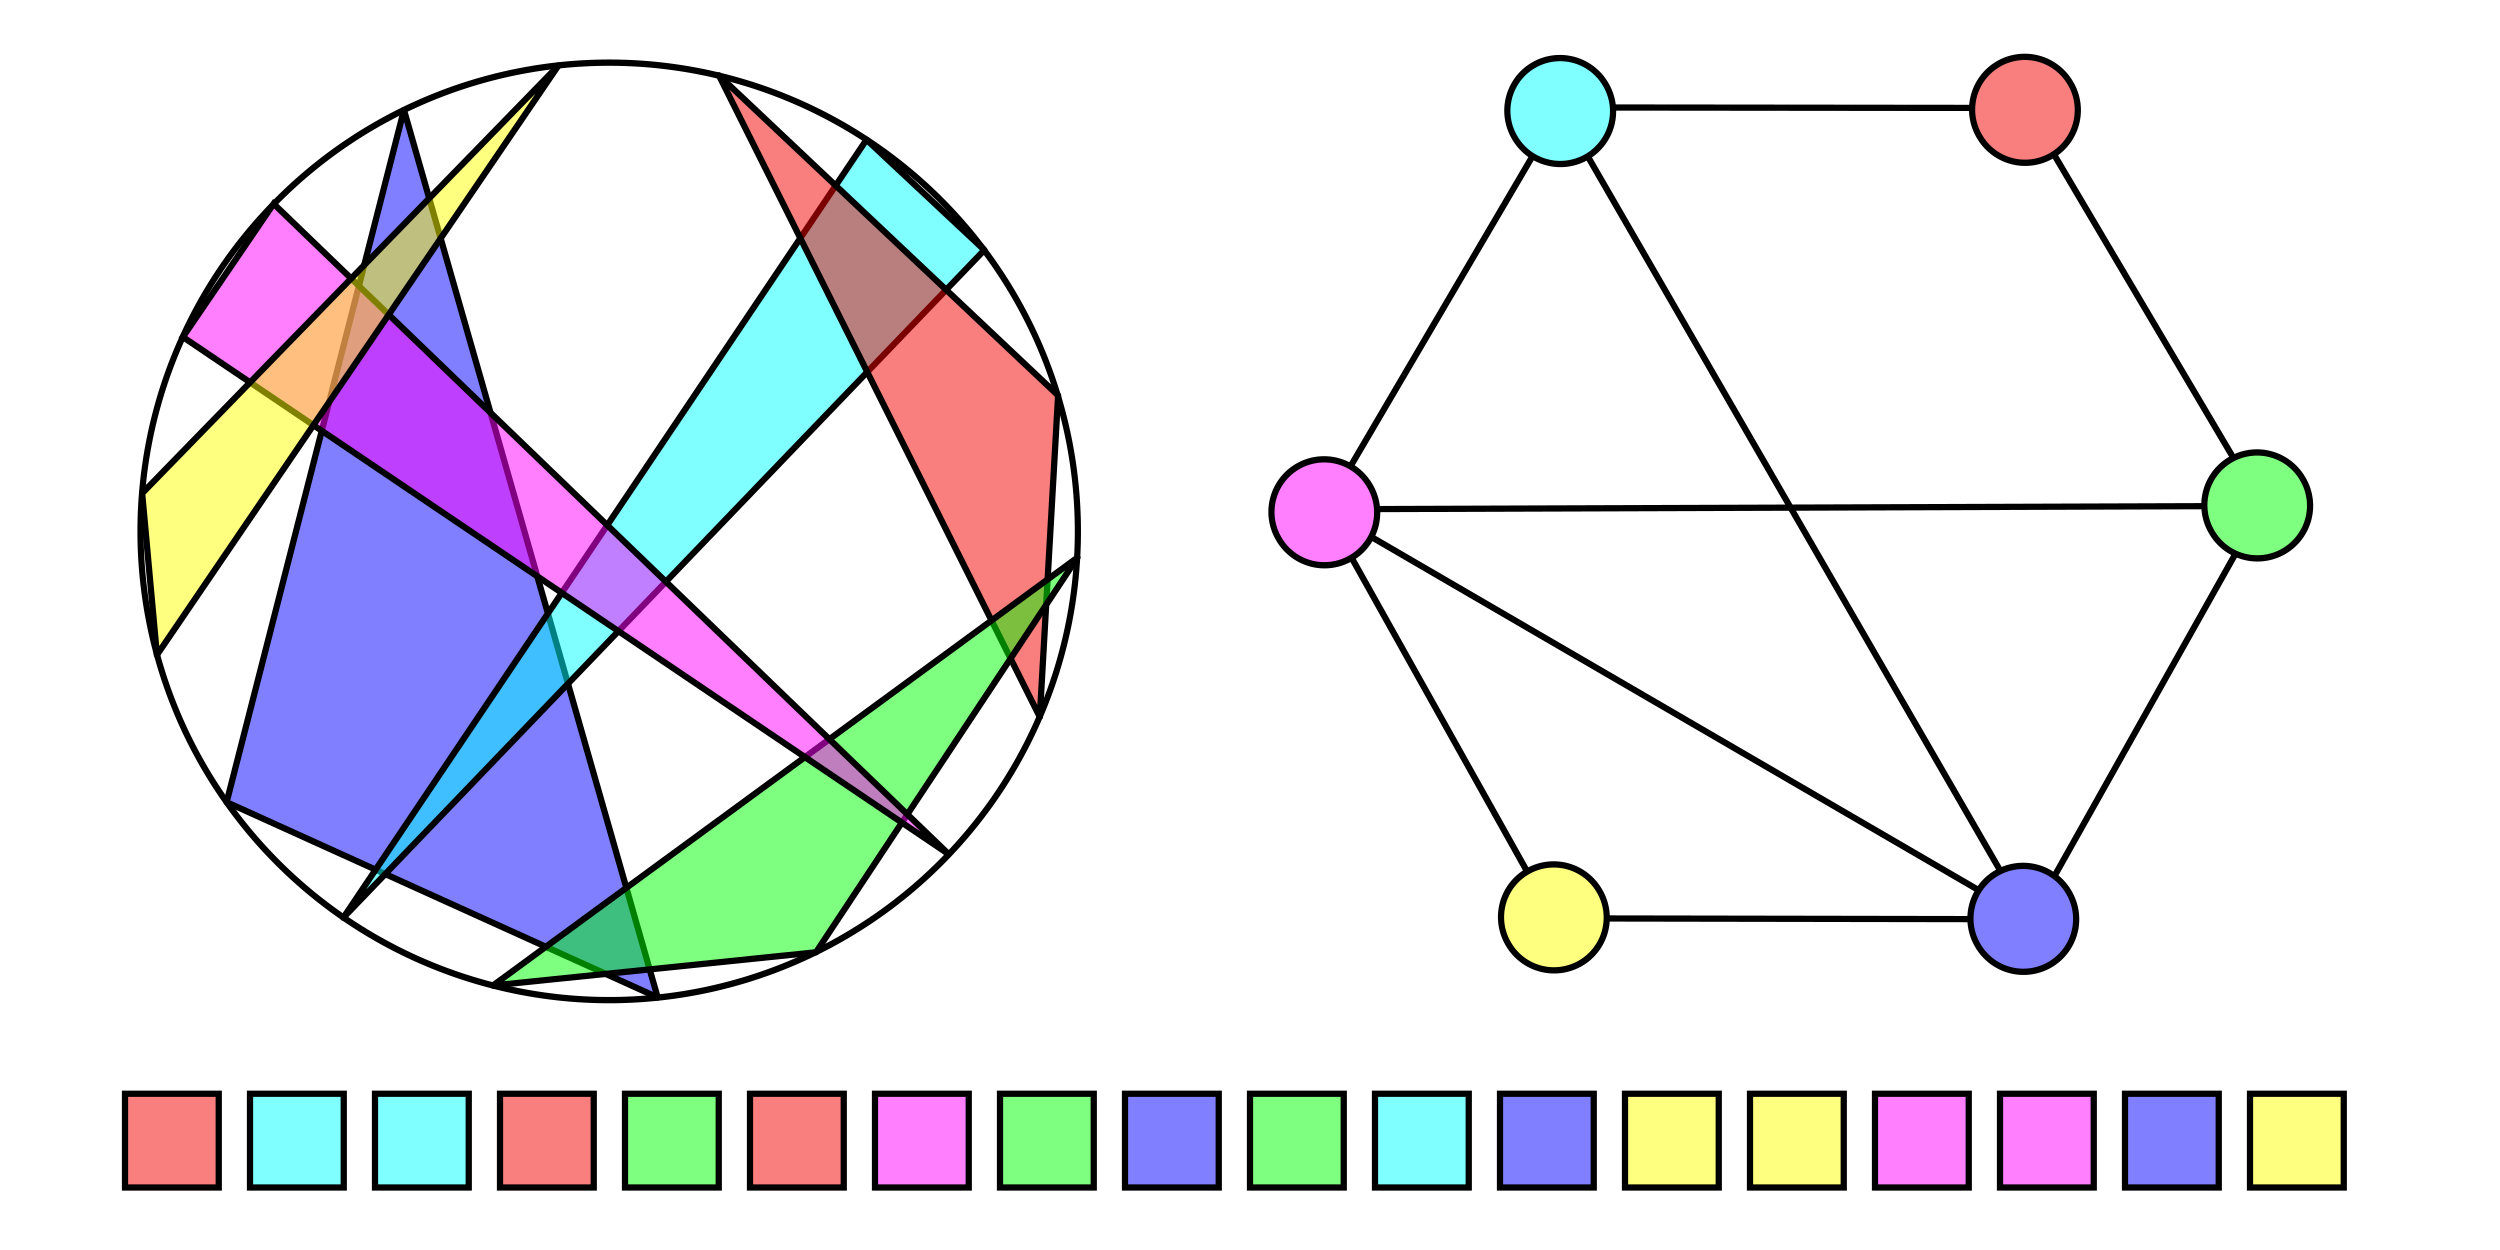 <?xml version="1.0" encoding="UTF-8" standalone="no"?>
<!-- Created with Inkscape (http://www.inkscape.org/) -->

<svg
   xmlns:dc="http://purl.org/dc/elements/1.1/"
   xmlns:cc="http://creativecommons.org/ns#"
   xmlns:rdf="http://www.w3.org/1999/02/22-rdf-syntax-ns#"
   xmlns:svg="http://www.w3.org/2000/svg"
   xmlns="http://www.w3.org/2000/svg"
   xmlns:sodipodi="http://sodipodi.sourceforge.net/DTD/sodipodi-0.dtd"
   xmlns:inkscape="http://www.inkscape.org/namespaces/inkscape"
   width="1600"
   height="800"
   id="svg2"
   version="1.1"
   inkscape:version="0.48.2 r9819"
   sodipodi:docname="Polygon-circle graph.svg">
  <defs
     id="defs4" />
  <sodipodi:namedview
     id="base"
     pagecolor="#ffffff"
     bordercolor="#666666"
     borderopacity="1.0"
     inkscape:pageopacity="0.0"
     inkscape:pageshadow="2"
     inkscape:zoom="0.5"
     inkscape:cx="766.41592"
     inkscape:cy="401.75692"
     inkscape:document-units="px"
     inkscape:current-layer="layer1"
     showgrid="true"
     inkscape:window-width="1680"
     inkscape:window-height="989"
     inkscape:window-x="-9"
     inkscape:window-y="-9"
     inkscape:window-maximized="1">
    <inkscape:grid
       type="xygrid"
       id="grid3004"
       empspacing="5"
       visible="true"
       enabled="false"
       snapvisiblegridlinesonly="true"
       spacingx="10px"
       spacingy="10px" />
  </sodipodi:namedview>
  <g
     inkscape:label="Layer 1"
     inkscape:groupmode="layer"
     id="layer1"
     transform="translate(0,-252.362)">
    <rect
       style="fill:#ffffff;fill-opacity:1;stroke:none"
       id="rect4064"
       width="1600"
       height="800"
       x="0"
       y="252.362" />
    <path
       style="fill:none;stroke:#000000;stroke-width:4;stroke-linecap:butt;stroke-linejoin:miter;stroke-miterlimit:4;stroke-opacity:1;stroke-dasharray:none"
       d="M 1298.585,842.021 1448.03,575.896"
       id="path3847-8-2-4"
       inkscape:connector-curvature="0"
       sodipodi:nodetypes="cc" />
    <path
       style="fill:none;stroke:#000000;stroke-width:4;stroke-linecap:butt;stroke-linejoin:miter;stroke-miterlimit:4;stroke-opacity:1;stroke-dasharray:none"
       d="m 1296.764,321.136 151.075,255.54"
       id="path3847-8"
       inkscape:connector-curvature="0"
       sodipodi:nodetypes="cc" />
    <path
       style="fill:none;stroke:#000000;stroke-width:4;stroke-linecap:butt;stroke-linejoin:miter;stroke-miterlimit:4;stroke-opacity:1;stroke-dasharray:none"
       d="m 998.717,321.132 298.202,0.332"
       id="path3847"
       inkscape:connector-curvature="0"
       sodipodi:nodetypes="cc" />
    <path
       style="fill:none;stroke:#000000;stroke-width:4;stroke-linecap:butt;stroke-linejoin:miter;stroke-miterlimit:4;stroke-opacity:1;stroke-dasharray:none"
       d="m 1447.582,576.175 -599.539,2.099"
       id="path3847-8-2"
       inkscape:connector-curvature="0"
       sodipodi:nodetypes="cc" />
    <path
       style="fill:none;stroke:#000000;stroke-width:4;stroke-linecap:butt;stroke-linejoin:miter;stroke-miterlimit:4;stroke-opacity:1;stroke-dasharray:none"
       d="M 998.55,321.95 1298.261,840.947"
       id="path3847-8-2-4-5-5"
       inkscape:connector-curvature="0"
       sodipodi:nodetypes="cc" />
    <path
       sodipodi:type="arc"
       style="fill:none;stroke:#000000;stroke-width:3.758;stroke-miterlimit:4;stroke-opacity:1;stroke-dasharray:none"
       id="path2985"
       sodipodi:cx="438.40622"
       sodipodi:cy="424.18243"
       sodipodi:rx="284.86301"
       sodipodi:ry="278.80209"
       d="m 723.269,424.182 a 284.863,278.802 0 1 1 -569.726,0 284.863,278.802 0 1 1 569.726,0 z"
       transform="matrix(1.053,0,0,1.076,-71.756,136.031)" />
    <path
       style="fill:#0000ff;fill-opacity:0.502;stroke:#000000;stroke-width:4;stroke-linecap:butt;stroke-linejoin:round;stroke-miterlimit:4;stroke-opacity:1;stroke-dasharray:none"
       d="M 258.53,322.747 145.036,765.758 420.921,890.733 z"
       id="path3767"
       inkscape:connector-curvature="0"
       sodipodi:nodetypes="cccc" />
    <path
       style="fill:#00ffff;fill-opacity:0.502;stroke:#000000;stroke-width:4;stroke-linecap:butt;stroke-linejoin:round;stroke-miterlimit:4;stroke-opacity:1;stroke-dasharray:none"
       d="M 219.719,839.702 554.576,341.772 630,412.362 z"
       id="path3769"
       inkscape:connector-curvature="0"
       sodipodi:nodetypes="cccc" />
    <path
       style="fill:#f40000;fill-opacity:0.502;stroke:#000000;stroke-width:4;stroke-linecap:butt;stroke-linejoin:round;stroke-miterlimit:4;stroke-opacity:1;stroke-dasharray:none"
       d="M 460.09,300.596 677.187,505.445 665.462,711.211 z"
       id="path3771"
       inkscape:connector-curvature="0"
       sodipodi:nodetypes="cccc" />
    <path
       style="fill:#00ff00;fill-opacity:0.502;stroke:#000000;stroke-width:4;stroke-linecap:butt;stroke-linejoin:round;stroke-miterlimit:4;stroke-opacity:1;stroke-dasharray:none"
       d="M 689.564,609.216 315.518,883.062 522.246,861.822 z"
       id="path3773"
       inkscape:connector-curvature="0"
       sodipodi:nodetypes="cccc" />
    <path
       style="fill:#ff00ff;fill-opacity:0.502;stroke:#000000;stroke-width:4;stroke-linecap:butt;stroke-linejoin:miter;stroke-miterlimit:4;stroke-opacity:1;stroke-dasharray:none"
       d="M 607.251,799.115 175.121,382.785 117.055,468.05 z"
       id="path3775"
       inkscape:connector-curvature="0"
       sodipodi:nodetypes="cccc" />
    <path
       style="fill:#ffff00;fill-opacity:0.502;stroke:#000000;stroke-width:4;stroke-linecap:butt;stroke-linejoin:round;stroke-miterlimit:4;stroke-opacity:1;stroke-dasharray:none"
       d="M 357.348,294.34 90.978,568.073 100.428,671.53 z"
       id="path3777"
       inkscape:connector-curvature="0"
       sodipodi:nodetypes="cccc" />
    <path
       style="fill:none;stroke:#000000;stroke-width:4;stroke-linecap:butt;stroke-linejoin:miter;stroke-miterlimit:4;stroke-opacity:1;stroke-dasharray:none"
       d="m 994.801,840.128 303.294,0.538"
       id="path3847-8-2-4-5"
       inkscape:connector-curvature="0"
       sodipodi:nodetypes="cc" />
    <path
       style="fill:none;stroke:#000000;stroke-width:4;stroke-linecap:butt;stroke-linejoin:miter;stroke-miterlimit:4;stroke-opacity:1;stroke-dasharray:none"
       d="M 1299.134,841.161 847.597,578.512"
       id="path3847-8-2-4-5-5-1"
       inkscape:connector-curvature="0"
       sodipodi:nodetypes="cc" />
    <path
       style="fill:none;stroke:#000000;stroke-width:4;stroke-linecap:butt;stroke-linejoin:miter;stroke-miterlimit:4;stroke-opacity:1;stroke-dasharray:none"
       d="M 993.992,839.888 848.146,579.153"
       id="path3847-8-2-4-5-5-1-7"
       inkscape:connector-curvature="0"
       sodipodi:nodetypes="cc" />
    <path
       style="fill:none;stroke:#000000;stroke-width:4;stroke-linecap:butt;stroke-linejoin:miter;stroke-miterlimit:4;stroke-opacity:1;stroke-dasharray:none"
       d="M 848.36,578.019 999.126,321.136"
       id="path3847-8-2-4-5-5-1-7-1"
       inkscape:connector-curvature="0"
       sodipodi:nodetypes="cc" />
    <path
       sodipodi:type="arc"
       style="fill:#ffffff;fill-opacity:1;stroke:none"
       id="path3799-5-1"
       sodipodi:cx="404.68015"
       sodipodi:cy="904.84949"
       sodipodi:rx="26.978676"
       sodipodi:ry="26.079386"
       d="m 431.659,904.849 a 26.979,26.079 0 1 1 -53.957,0 26.979,26.079 0 1 1 53.957,0 z"
       transform="matrix(1.075,-0.638,0.66,1.112,-33.7,-424.576)" />
    <path
       sodipodi:type="arc"
       style="fill:#00ffff;fill-opacity:0.502;stroke:#000000;stroke-width:3.146;stroke-linecap:round;stroke-linejoin:round;stroke-miterlimit:4;stroke-opacity:1;stroke-dasharray:none"
       id="path3799"
       sodipodi:cx="404.68015"
       sodipodi:cy="904.84949"
       sodipodi:rx="26.978676"
       sodipodi:ry="26.079386"
       d="m 431.659,904.849 a 26.979,26.079 0 1 1 -53.957,0 26.979,26.079 0 1 1 53.957,0 z"
       transform="matrix(1.075,-0.638,0.66,1.112,-33.7,-424.576)" />
    <path
       sodipodi:type="arc"
       style="fill:#ffffff;fill-opacity:1;stroke:none"
       id="path3799-5-7"
       sodipodi:cx="404.68015"
       sodipodi:cy="904.84949"
       sodipodi:rx="26.978676"
       sodipodi:ry="26.079386"
       d="m 431.659,904.849 a 26.979,26.079 0 1 1 -53.957,0 26.979,26.079 0 1 1 53.957,0 z"
       transform="matrix(1.075,-0.638,0.66,1.112,263.744,-425.355)" />
    <path
       sodipodi:type="arc"
       style="fill:#f40000;fill-opacity:0.502;stroke:#000000;stroke-width:3.146;stroke-linecap:round;stroke-linejoin:round;stroke-miterlimit:4;stroke-opacity:1;stroke-dasharray:none"
       id="path3799-7"
       sodipodi:cx="404.68015"
       sodipodi:cy="904.84949"
       sodipodi:rx="26.978676"
       sodipodi:ry="26.079386"
       d="m 431.659,904.849 a 26.979,26.079 0 1 1 -53.957,0 26.979,26.079 0 1 1 53.957,0 z"
       transform="matrix(1.075,-0.638,0.66,1.112,263.744,-425.355)" />
    <path
       sodipodi:type="arc"
       style="fill:#ffffff;fill-opacity:1;stroke:none"
       id="path3799-5-2"
       sodipodi:cx="404.68015"
       sodipodi:cy="904.84949"
       sodipodi:rx="26.978676"
       sodipodi:ry="26.079386"
       d="m 431.659,904.849 a 26.979,26.079 0 1 1 -53.957,0 26.979,26.079 0 1 1 53.957,0 z"
       transform="matrix(1.075,-0.638,0.66,1.112,412.386,-172.175)" />
    <path
       sodipodi:type="arc"
       style="fill:#00ff00;fill-opacity:0.502;stroke:#000000;stroke-width:3.146;stroke-linecap:round;stroke-linejoin:round;stroke-miterlimit:4;stroke-opacity:1;stroke-dasharray:none"
       id="path3799-4"
       sodipodi:cx="404.68015"
       sodipodi:cy="904.84949"
       sodipodi:rx="26.978676"
       sodipodi:ry="26.079386"
       d="m 431.659,904.849 a 26.979,26.079 0 1 1 -53.957,0 26.979,26.079 0 1 1 53.957,0 z"
       transform="matrix(1.075,-0.638,0.66,1.112,412.386,-172.175)" />
    <path
       sodipodi:type="arc"
       style="fill:#ffffff;fill-opacity:1;stroke:none"
       id="path3799-5"
       sodipodi:cx="404.68015"
       sodipodi:cy="904.84949"
       sodipodi:rx="26.978676"
       sodipodi:ry="26.079386"
       d="m 431.659,904.849 a 26.979,26.079 0 1 1 -53.957,0 26.979,26.079 0 1 1 53.957,0 z"
       transform="matrix(1.075,-0.638,0.66,1.112,262.684,92.417)" />
    <path
       sodipodi:type="arc"
       style="fill:#0000ff;fill-opacity:0.502;stroke:#000000;stroke-width:3.146;stroke-linecap:round;stroke-linejoin:round;stroke-miterlimit:4;stroke-opacity:1;stroke-dasharray:none"
       id="path3799-0"
       sodipodi:cx="404.68015"
       sodipodi:cy="904.84949"
       sodipodi:rx="26.978676"
       sodipodi:ry="26.079386"
       d="m 431.659,904.849 a 26.979,26.079 0 1 1 -53.957,0 26.979,26.079 0 1 1 53.957,0 z"
       transform="matrix(1.075,-0.638,0.66,1.112,262.684,92.417)" />
    <path
       sodipodi:type="arc"
       style="fill:#ffffff;fill-opacity:1;stroke:none"
       id="path3799-5-11"
       sodipodi:cx="404.68015"
       sodipodi:cy="904.84949"
       sodipodi:rx="26.978676"
       sodipodi:ry="26.079386"
       d="m 431.659,904.849 a 26.979,26.079 0 1 1 -53.957,0 26.979,26.079 0 1 1 53.957,0 z"
       transform="matrix(1.075,-0.638,0.66,1.112,-37.746,91.484)" />
    <path
       sodipodi:type="arc"
       style="fill:#ffff00;fill-opacity:0.502;stroke:#000000;stroke-width:3.146;stroke-linecap:round;stroke-linejoin:round;stroke-miterlimit:4;stroke-opacity:1;stroke-dasharray:none"
       id="path3799-9"
       sodipodi:cx="404.68015"
       sodipodi:cy="904.84949"
       sodipodi:rx="26.978676"
       sodipodi:ry="26.079386"
       d="m 431.659,904.849 a 26.979,26.079 0 1 1 -53.957,0 26.979,26.079 0 1 1 53.957,0 z"
       transform="matrix(1.075,-0.638,0.66,1.112,-37.746,91.484)" />
    <path
       sodipodi:type="arc"
       style="fill:#ffffff;fill-opacity:1;stroke:none"
       id="path3799-5-5"
       sodipodi:cx="404.68015"
       sodipodi:cy="904.84949"
       sodipodi:rx="26.978676"
       sodipodi:ry="26.079386"
       d="m 431.659,904.849 a 26.979,26.079 0 1 1 -53.957,0 26.979,26.079 0 1 1 53.957,0 z"
       transform="matrix(1.075,-0.638,0.66,1.112,-184.673,-167.771)" />
    <path
       sodipodi:type="arc"
       style="fill:#ff00ff;fill-opacity:0.502;stroke:#000000;stroke-width:3.146;stroke-linecap:round;stroke-linejoin:round;stroke-miterlimit:4;stroke-opacity:1;stroke-dasharray:none"
       id="path3799-48"
       sodipodi:cx="404.68015"
       sodipodi:cy="904.84949"
       sodipodi:rx="26.978676"
       sodipodi:ry="26.079386"
       d="m 431.659,904.849 a 26.979,26.079 0 1 1 -53.957,0 26.979,26.079 0 1 1 53.957,0 z"
       transform="matrix(1.075,-0.638,0.66,1.112,-184.673,-167.771)" />
    <rect
       style="fill:#00ff00;fill-opacity:0.502;stroke:#000000;stroke-width:4;stroke-miterlimit:4;stroke-opacity:1;stroke-dasharray:none"
       id="rect3812"
       width="60"
       height="60"
       x="640"
       y="952.362" />
    <rect
       style="fill:#ff00ff;fill-opacity:0.502;stroke:#000000;stroke-width:4;stroke-miterlimit:4;stroke-opacity:1;stroke-dasharray:none"
       id="rect3814"
       width="60"
       height="60"
       x="560"
       y="952.362" />
    <rect
       style="fill:#f40000;fill-opacity:0.502;stroke:#000000;stroke-width:4;stroke-miterlimit:4;stroke-opacity:1;stroke-dasharray:none"
       id="rect3816"
       width="60"
       height="60"
       x="480"
       y="952.362" />
    <rect
       style="fill:#00ff00;fill-opacity:0.502;stroke:#000000;stroke-width:4;stroke-miterlimit:4;stroke-opacity:1;stroke-dasharray:none"
       id="rect3818"
       width="60"
       height="60"
       x="400"
       y="952.362" />
    <rect
       style="fill:#f40000;fill-opacity:0.502;stroke:#000000;stroke-width:4;stroke-miterlimit:4;stroke-opacity:1;stroke-dasharray:none"
       id="rect3820"
       width="60"
       height="60"
       x="320"
       y="952.362" />
    <rect
       style="fill:#00ffff;fill-opacity:0.502;stroke:#000000;stroke-width:4;stroke-miterlimit:4;stroke-opacity:1;stroke-dasharray:none"
       id="rect3822"
       width="60"
       height="60"
       x="240"
       y="952.362" />
    <rect
       style="fill:#00ffff;fill-opacity:0.502;stroke:#000000;stroke-width:4;stroke-miterlimit:4;stroke-opacity:1;stroke-dasharray:none"
       id="rect3824"
       width="60"
       height="60"
       x="160"
       y="952.362" />
    <rect
       style="fill:#f40000;fill-opacity:0.502;stroke:#000000;stroke-width:4;stroke-miterlimit:4;stroke-opacity:1;stroke-dasharray:none"
       id="rect3826"
       width="60"
       height="60"
       x="80"
       y="952.362" />
    <rect
       style="fill:#0000ff;fill-opacity:0.502;stroke:#000000;stroke-width:4;stroke-miterlimit:4;stroke-opacity:1;stroke-dasharray:none"
       id="rect3812-1"
       width="60"
       height="60"
       x="720"
       y="952.362" />
    <rect
       style="fill:#00ff00;fill-opacity:0.502;stroke:#000000;stroke-width:4;stroke-miterlimit:4;stroke-opacity:1;stroke-dasharray:none"
       id="rect3812-7"
       width="60"
       height="60"
       x="800"
       y="952.362" />
    <rect
       style="fill:#00ffff;fill-opacity:0.502;stroke:#000000;stroke-width:4;stroke-miterlimit:4;stroke-opacity:1;stroke-dasharray:none"
       id="rect3812-4"
       width="60"
       height="60"
       x="880"
       y="952.362" />
    <rect
       style="fill:#0000ff;fill-opacity:0.502;stroke:#000000;stroke-width:4;stroke-miterlimit:4;stroke-opacity:1;stroke-dasharray:none"
       id="rect3812-0"
       width="60"
       height="60"
       x="960"
       y="952.362" />
    <rect
       style="fill:#ffff00;fill-opacity:0.502;stroke:#000000;stroke-width:4;stroke-miterlimit:4;stroke-opacity:1;stroke-dasharray:none"
       id="rect3812-9"
       width="60"
       height="60"
       x="1040"
       y="952.362" />
    <rect
       style="fill:#ffff00;fill-opacity:0.502;stroke:#000000;stroke-width:4;stroke-miterlimit:4;stroke-opacity:1;stroke-dasharray:none"
       id="rect3812-48"
       width="60"
       height="60"
       x="1120"
       y="952.362" />
    <rect
       style="fill:#0000ff;fill-opacity:0.502;stroke:#000000;stroke-width:4;stroke-miterlimit:4;stroke-opacity:1;stroke-dasharray:none"
       id="rect3812-8"
       width="60"
       height="60"
       x="1360"
       y="952.362" />
    <rect
       style="fill:#ffff00;fill-opacity:0.502;stroke:#000000;stroke-width:4;stroke-miterlimit:4;stroke-opacity:1;stroke-dasharray:none"
       id="rect3812-2"
       width="60"
       height="60"
       x="1440"
       y="952.362" />
    <rect
       style="fill:#ff00ff;fill-opacity:0.502;stroke:#000000;stroke-width:4;stroke-miterlimit:4;stroke-opacity:1;stroke-dasharray:none"
       id="rect3812-48-4"
       width="60"
       height="60"
       x="1200"
       y="952.362" />
    <rect
       style="fill:#ff00ff;fill-opacity:0.502;stroke:#000000;stroke-width:4;stroke-miterlimit:4;stroke-opacity:1;stroke-dasharray:none"
       id="rect3812-48-5"
       width="60"
       height="60"
       x="1280"
       y="952.362" />
  </g>
</svg>
